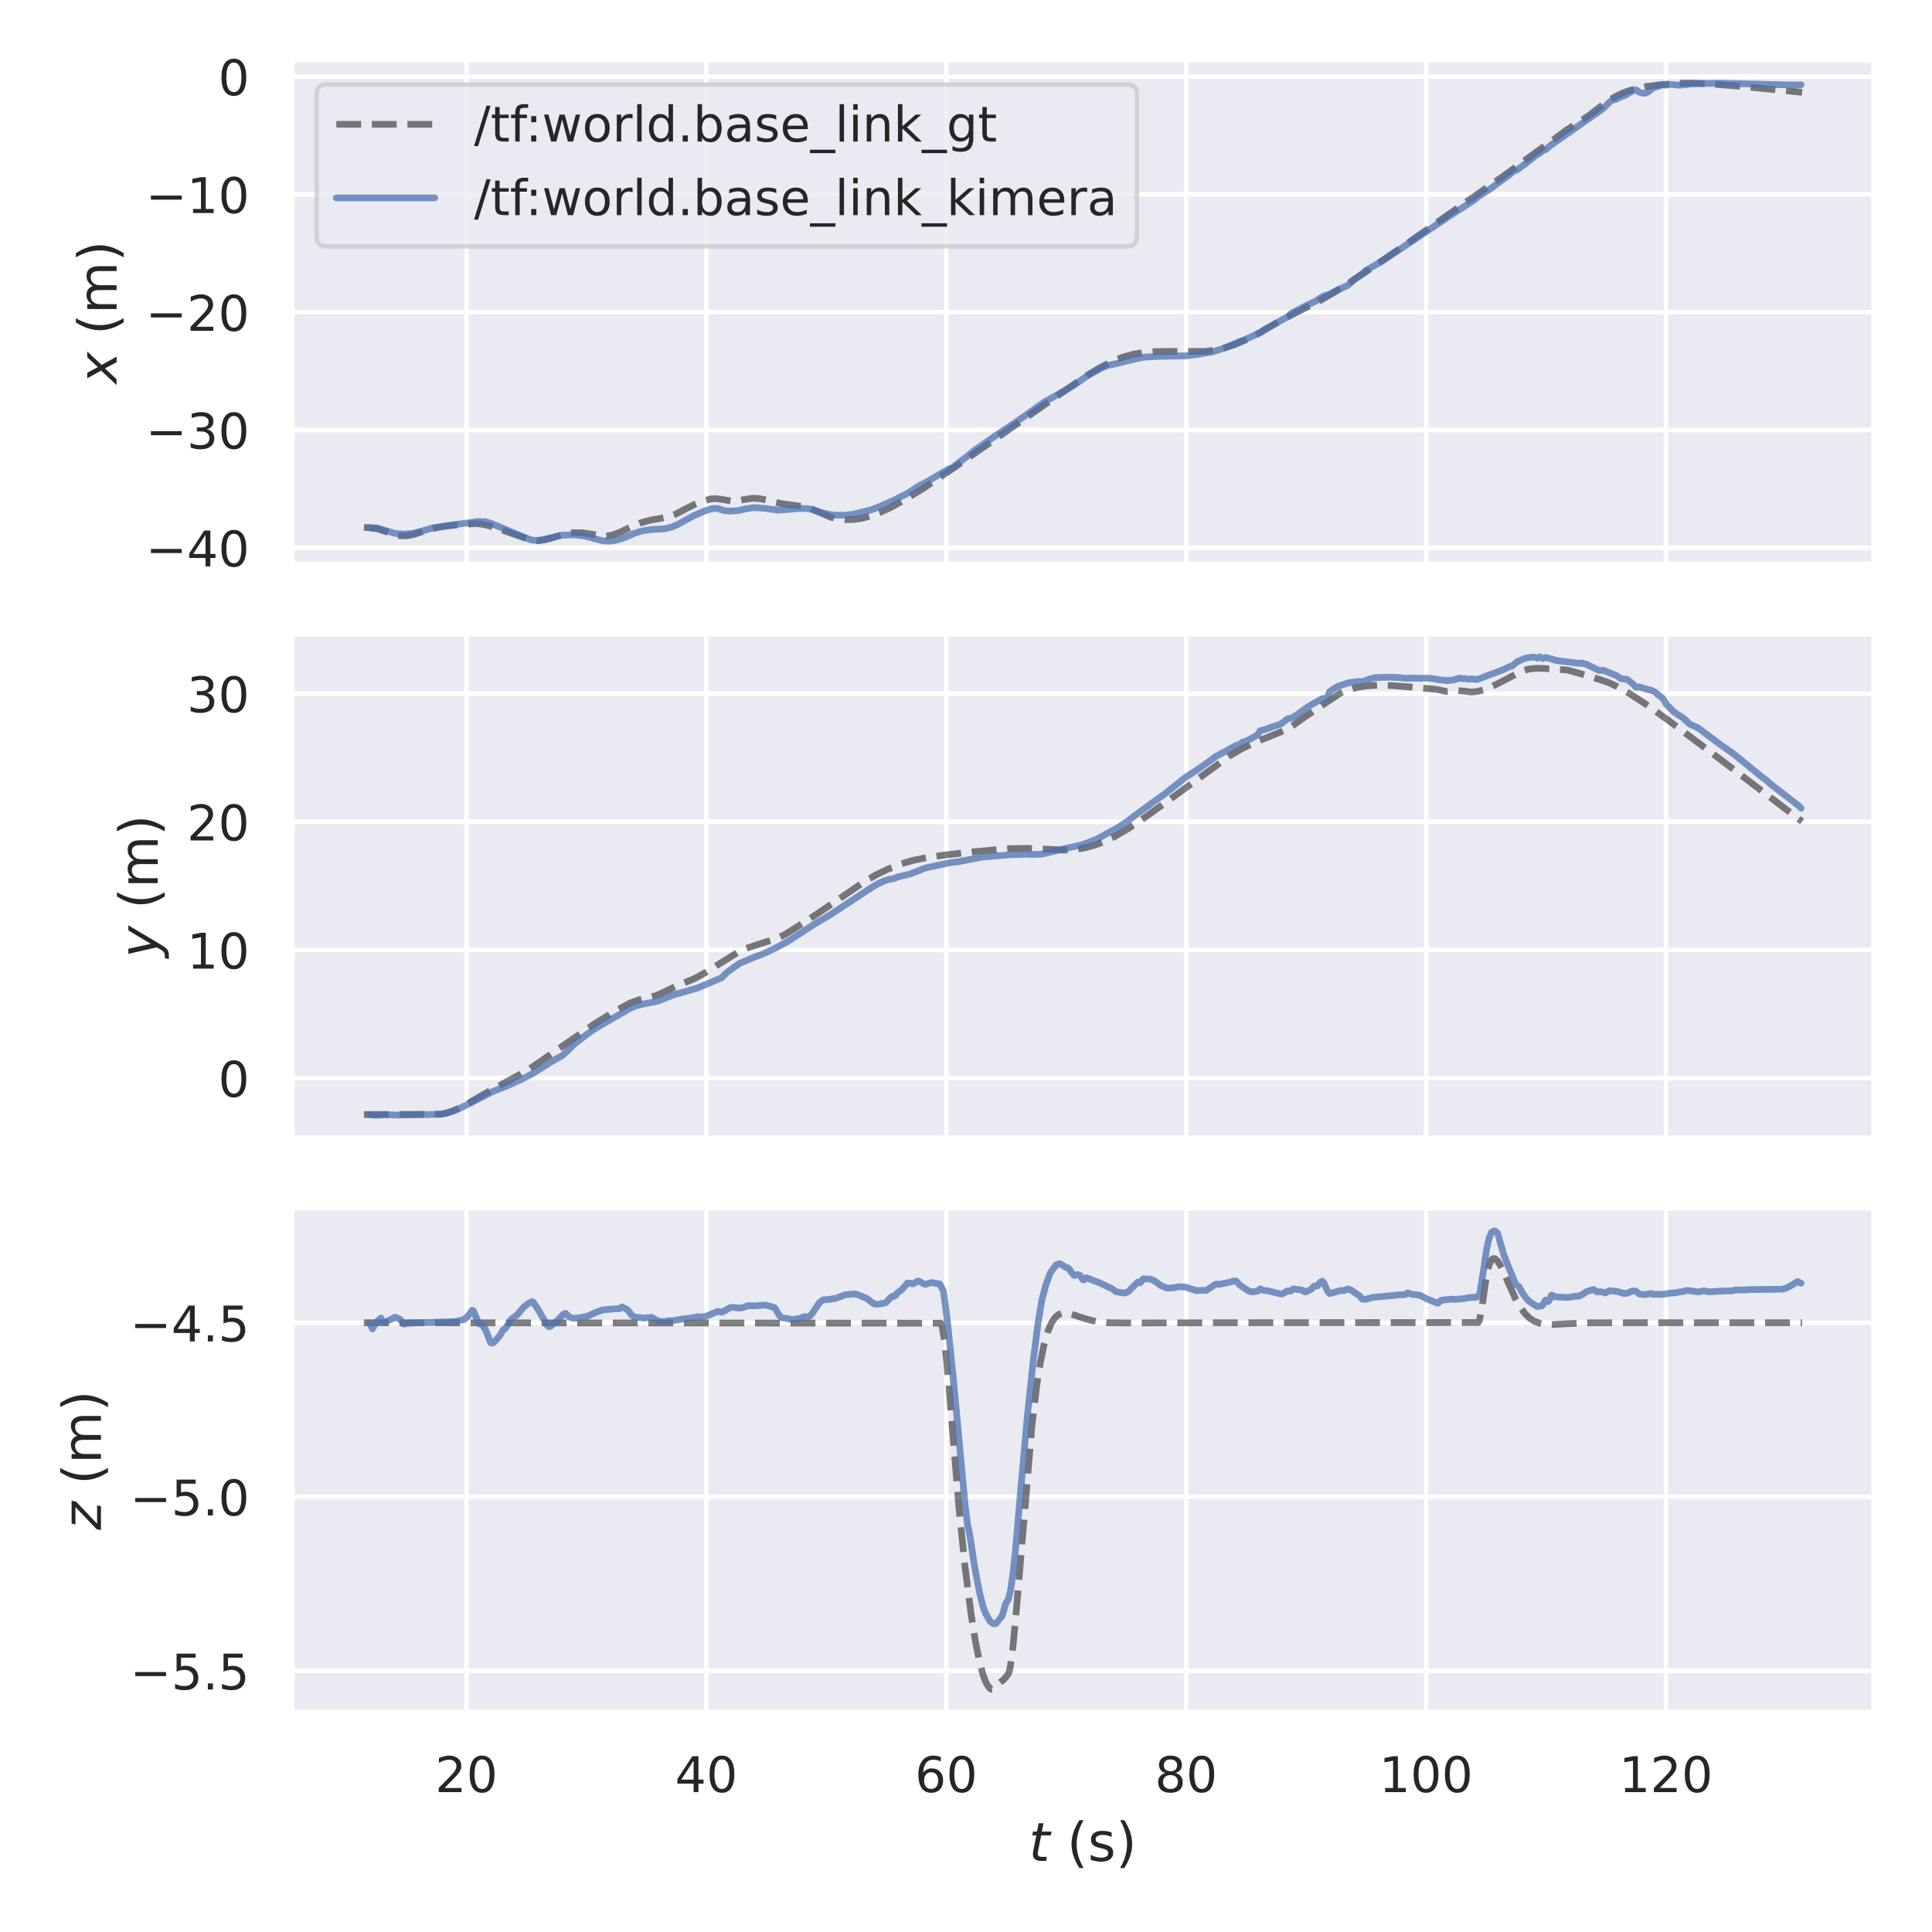 <?xml version="1.0" encoding="utf-8" standalone="no"?>
<!DOCTYPE svg PUBLIC "-//W3C//DTD SVG 1.1//EN"
  "http://www.w3.org/Graphics/SVG/1.1/DTD/svg11.dtd">
<!-- Created with matplotlib (https://matplotlib.org/) -->
<svg height="432pt" version="1.1" viewBox="0 0 432 432" width="432pt" xmlns="http://www.w3.org/2000/svg" xmlns:xlink="http://www.w3.org/1999/xlink">
 <defs>
  <style type="text/css">*{stroke-linecap:butt;stroke-linejoin:round;}</style>
 </defs>
 <g id="figure_1">
  <g id="patch_1">
   <path d="M 0 432 
L 432 432 
L 432 0 
L 0 0 
z
" style="fill:#ffffff;"/>
  </g>
  <g id="axes_1">
   <g id="patch_2">
    <path d="M 65.295 126.146 
L 419.04 126.146 
L 419.04 13.392 
L 65.295 13.392 
z
" style="fill:#eaeaf2;"/>
   </g>
   <g id="matplotlib.axis_1">
    <g id="xtick_1">
     <g id="line2d_1">
      <path clip-path="url(#p1123643972)" d="M 104.293 126.146 
L 104.293 13.392 
" style="fill:none;stroke:#ffffff;stroke-linecap:round;"/>
     </g>
    </g>
    <g id="xtick_2">
     <g id="line2d_2">
      <path clip-path="url(#p1123643972)" d="M 157.935 126.146 
L 157.935 13.392 
" style="fill:none;stroke:#ffffff;stroke-linecap:round;"/>
     </g>
    </g>
    <g id="xtick_3">
     <g id="line2d_3">
      <path clip-path="url(#p1123643972)" d="M 211.578 126.146 
L 211.578 13.392 
" style="fill:none;stroke:#ffffff;stroke-linecap:round;"/>
     </g>
    </g>
    <g id="xtick_4">
     <g id="line2d_4">
      <path clip-path="url(#p1123643972)" d="M 265.22 126.146 
L 265.22 13.392 
" style="fill:none;stroke:#ffffff;stroke-linecap:round;"/>
     </g>
    </g>
    <g id="xtick_5">
     <g id="line2d_5">
      <path clip-path="url(#p1123643972)" d="M 318.863 126.146 
L 318.863 13.392 
" style="fill:none;stroke:#ffffff;stroke-linecap:round;"/>
     </g>
    </g>
    <g id="xtick_6">
     <g id="line2d_6">
      <path clip-path="url(#p1123643972)" d="M 372.505 126.146 
L 372.505 13.392 
" style="fill:none;stroke:#ffffff;stroke-linecap:round;"/>
     </g>
    </g>
   </g>
   <g id="matplotlib.axis_2">
    <g id="ytick_1">
     <g id="line2d_7">
      <path clip-path="url(#p1123643972)" d="M 65.295 122.474 
L 419.04 122.474 
" style="fill:none;stroke:#ffffff;stroke-linecap:round;"/>
     </g>
     <g id="text_1">
      <!-- −40 -->
      <g style="fill:#262626;" transform="translate(32.58 126.653)scale(0.11 -0.11)">
       <defs>
        <path d="M 10.594 35.5 
L 73.188 35.5 
L 73.188 27.203 
L 10.594 27.203 
z
" id="DejaVuSans-8722"/>
        <path d="M 37.797 64.312 
L 12.891 25.391 
L 37.797 25.391 
z
M 35.203 72.906 
L 47.609 72.906 
L 47.609 25.391 
L 58.016 25.391 
L 58.016 17.188 
L 47.609 17.188 
L 47.609 0 
L 37.797 0 
L 37.797 17.188 
L 4.891 17.188 
L 4.891 26.703 
z
" id="DejaVuSans-52"/>
        <path d="M 31.781 66.406 
Q 24.172 66.406 20.328 58.906 
Q 16.5 51.422 16.5 36.375 
Q 16.5 21.391 20.328 13.891 
Q 24.172 6.391 31.781 6.391 
Q 39.453 6.391 43.281 13.891 
Q 47.125 21.391 47.125 36.375 
Q 47.125 51.422 43.281 58.906 
Q 39.453 66.406 31.781 66.406 
z
M 31.781 74.219 
Q 44.047 74.219 50.516 64.516 
Q 56.984 54.828 56.984 36.375 
Q 56.984 17.969 50.516 8.266 
Q 44.047 -1.422 31.781 -1.422 
Q 19.531 -1.422 13.062 8.266 
Q 6.594 17.969 6.594 36.375 
Q 6.594 54.828 13.062 64.516 
Q 19.531 74.219 31.781 74.219 
z
" id="DejaVuSans-48"/>
       </defs>
       <use xlink:href="#DejaVuSans-8722"/>
       <use x="83.789" xlink:href="#DejaVuSans-52"/>
       <use x="147.412" xlink:href="#DejaVuSans-48"/>
      </g>
     </g>
    </g>
    <g id="ytick_2">
     <g id="line2d_8">
      <path clip-path="url(#p1123643972)" d="M 65.295 96.134 
L 419.04 96.134 
" style="fill:none;stroke:#ffffff;stroke-linecap:round;"/>
     </g>
     <g id="text_2">
      <!-- −30 -->
      <g style="fill:#262626;" transform="translate(32.58 100.314)scale(0.11 -0.11)">
       <defs>
        <path d="M 40.578 39.312 
Q 47.656 37.797 51.625 33 
Q 55.609 28.219 55.609 21.188 
Q 55.609 10.406 48.188 4.484 
Q 40.766 -1.422 27.094 -1.422 
Q 22.516 -1.422 17.656 -0.516 
Q 12.797 0.391 7.625 2.203 
L 7.625 11.719 
Q 11.719 9.328 16.594 8.109 
Q 21.484 6.891 26.812 6.891 
Q 36.078 6.891 40.938 10.547 
Q 45.797 14.203 45.797 21.188 
Q 45.797 27.641 41.281 31.266 
Q 36.766 34.906 28.719 34.906 
L 20.219 34.906 
L 20.219 43.016 
L 29.109 43.016 
Q 36.375 43.016 40.234 45.922 
Q 44.094 48.828 44.094 54.297 
Q 44.094 59.906 40.109 62.906 
Q 36.141 65.922 28.719 65.922 
Q 24.656 65.922 20.016 65.031 
Q 15.375 64.156 9.812 62.312 
L 9.812 71.094 
Q 15.438 72.656 20.344 73.438 
Q 25.25 74.219 29.594 74.219 
Q 40.828 74.219 47.359 69.109 
Q 53.906 64.016 53.906 55.328 
Q 53.906 49.266 50.438 45.094 
Q 46.969 40.922 40.578 39.312 
z
" id="DejaVuSans-51"/>
       </defs>
       <use xlink:href="#DejaVuSans-8722"/>
       <use x="83.789" xlink:href="#DejaVuSans-51"/>
       <use x="147.412" xlink:href="#DejaVuSans-48"/>
      </g>
     </g>
    </g>
    <g id="ytick_3">
     <g id="line2d_9">
      <path clip-path="url(#p1123643972)" d="M 65.295 69.795 
L 419.04 69.795 
" style="fill:none;stroke:#ffffff;stroke-linecap:round;"/>
     </g>
     <g id="text_3">
      <!-- −20 -->
      <g style="fill:#262626;" transform="translate(32.58 73.974)scale(0.11 -0.11)">
       <defs>
        <path d="M 19.188 8.297 
L 53.609 8.297 
L 53.609 0 
L 7.328 0 
L 7.328 8.297 
Q 12.938 14.109 22.625 23.891 
Q 32.328 33.688 34.812 36.531 
Q 39.547 41.844 41.422 45.531 
Q 43.312 49.219 43.312 52.781 
Q 43.312 58.594 39.234 62.25 
Q 35.156 65.922 28.609 65.922 
Q 23.969 65.922 18.812 64.312 
Q 13.672 62.703 7.812 59.422 
L 7.812 69.391 
Q 13.766 71.781 18.938 73 
Q 24.125 74.219 28.422 74.219 
Q 39.75 74.219 46.484 68.547 
Q 53.219 62.891 53.219 53.422 
Q 53.219 48.922 51.531 44.891 
Q 49.859 40.875 45.406 35.406 
Q 44.188 33.984 37.641 27.219 
Q 31.109 20.453 19.188 8.297 
z
" id="DejaVuSans-50"/>
       </defs>
       <use xlink:href="#DejaVuSans-8722"/>
       <use x="83.789" xlink:href="#DejaVuSans-50"/>
       <use x="147.412" xlink:href="#DejaVuSans-48"/>
      </g>
     </g>
    </g>
    <g id="ytick_4">
     <g id="line2d_10">
      <path clip-path="url(#p1123643972)" d="M 65.295 43.455 
L 419.04 43.455 
" style="fill:none;stroke:#ffffff;stroke-linecap:round;"/>
     </g>
     <g id="text_4">
      <!-- −10 -->
      <g style="fill:#262626;" transform="translate(32.58 47.634)scale(0.11 -0.11)">
       <defs>
        <path d="M 12.406 8.297 
L 28.516 8.297 
L 28.516 63.922 
L 10.984 60.406 
L 10.984 69.391 
L 28.422 72.906 
L 38.281 72.906 
L 38.281 8.297 
L 54.391 8.297 
L 54.391 0 
L 12.406 0 
z
" id="DejaVuSans-49"/>
       </defs>
       <use xlink:href="#DejaVuSans-8722"/>
       <use x="83.789" xlink:href="#DejaVuSans-49"/>
       <use x="147.412" xlink:href="#DejaVuSans-48"/>
      </g>
     </g>
    </g>
    <g id="ytick_5">
     <g id="line2d_11">
      <path clip-path="url(#p1123643972)" d="M 65.295 17.116 
L 419.04 17.116 
" style="fill:none;stroke:#ffffff;stroke-linecap:round;"/>
     </g>
     <g id="text_5">
      <!-- 0 -->
      <g style="fill:#262626;" transform="translate(48.796 21.295)scale(0.11 -0.11)">
       <use xlink:href="#DejaVuSans-48"/>
      </g>
     </g>
    </g>
    <g id="text_6">
     <!-- $x$ (m) -->
     <g style="fill:#262626;" transform="translate(26.084 85.789)rotate(-90)scale(0.12 -0.12)">
      <defs>
       <path d="M 60.016 54.688 
L 34.906 27.875 
L 50.297 0 
L 39.984 0 
L 28.422 21.688 
L 8.297 0 
L -2.594 0 
L 24.312 28.812 
L 10.016 54.688 
L 20.312 54.688 
L 30.812 34.906 
L 49.125 54.688 
z
" id="DejaVuSans-Oblique-120"/>
       <path id="DejaVuSans-32"/>
       <path d="M 31 75.875 
Q 24.469 64.656 21.281 53.656 
Q 18.109 42.672 18.109 31.391 
Q 18.109 20.125 21.312 9.062 
Q 24.516 -2 31 -13.188 
L 23.188 -13.188 
Q 15.875 -1.703 12.234 9.375 
Q 8.594 20.453 8.594 31.391 
Q 8.594 42.281 12.203 53.312 
Q 15.828 64.359 23.188 75.875 
z
" id="DejaVuSans-40"/>
       <path d="M 52 44.188 
Q 55.375 50.25 60.062 53.125 
Q 64.75 56 71.094 56 
Q 79.641 56 84.281 50.016 
Q 88.922 44.047 88.922 33.016 
L 88.922 0 
L 79.891 0 
L 79.891 32.719 
Q 79.891 40.578 77.094 44.375 
Q 74.312 48.188 68.609 48.188 
Q 61.625 48.188 57.562 43.547 
Q 53.516 38.922 53.516 30.906 
L 53.516 0 
L 44.484 0 
L 44.484 32.719 
Q 44.484 40.625 41.703 44.406 
Q 38.922 48.188 33.109 48.188 
Q 26.219 48.188 22.156 43.531 
Q 18.109 38.875 18.109 30.906 
L 18.109 0 
L 9.078 0 
L 9.078 54.688 
L 18.109 54.688 
L 18.109 46.188 
Q 21.188 51.219 25.484 53.609 
Q 29.781 56 35.688 56 
Q 41.656 56 45.828 52.969 
Q 50 49.953 52 44.188 
z
" id="DejaVuSans-109"/>
       <path d="M 8.016 75.875 
L 15.828 75.875 
Q 23.141 64.359 26.781 53.312 
Q 30.422 42.281 30.422 31.391 
Q 30.422 20.453 26.781 9.375 
Q 23.141 -1.703 15.828 -13.188 
L 8.016 -13.188 
Q 14.5 -2 17.703 9.062 
Q 20.906 20.125 20.906 31.391 
Q 20.906 42.672 17.703 53.656 
Q 14.5 64.656 8.016 75.875 
z
" id="DejaVuSans-41"/>
      </defs>
      <use transform="translate(0 0.125)" xlink:href="#DejaVuSans-Oblique-120"/>
      <use transform="translate(59.18 0.125)" xlink:href="#DejaVuSans-32"/>
      <use transform="translate(90.967 0.125)" xlink:href="#DejaVuSans-40"/>
      <use transform="translate(129.98 0.125)" xlink:href="#DejaVuSans-109"/>
      <use transform="translate(227.393 0.125)" xlink:href="#DejaVuSans-41"/>
     </g>
    </g>
   </g>
   <g id="line2d_12">
    <path clip-path="url(#p1123643972)" d="M 81.374 117.941 
L 83.252 118.026 
L 84.861 118.374 
L 86.739 119.035 
L 88.616 119.673 
L 89.689 119.824 
L 91.03 119.783 
L 92.639 119.475 
L 94.517 118.851 
L 96.394 118.275 
L 98.808 117.776 
L 101.758 117.405 
L 106.318 117.08 
L 107.659 117.187 
L 109.268 117.53 
L 111.414 118.218 
L 118.924 120.838 
L 120.265 120.915 
L 121.606 120.763 
L 123.215 120.346 
L 126.702 119.3 
L 128.311 119.113 
L 130.189 119.137 
L 132.066 119.399 
L 134.749 119.887 
L 135.821 119.845 
L 137.162 119.557 
L 138.772 118.957 
L 141.186 117.759 
L 143.063 116.972 
L 145.209 116.354 
L 147.623 115.922 
L 149.768 115.459 
L 151.109 114.949 
L 152.987 113.955 
L 155.133 112.865 
L 157.278 112.017 
L 158.888 111.577 
L 159.96 111.498 
L 161.302 111.643 
L 163.447 112.013 
L 164.788 111.985 
L 166.398 111.697 
L 168.275 111.413 
L 169.616 111.471 
L 171.225 111.776 
L 174.98 112.662 
L 180.345 113.374 
L 181.954 114.013 
L 185.709 115.645 
L 187.318 116.023 
L 188.927 116.198 
L 190.805 116.165 
L 192.682 115.894 
L 194.56 115.408 
L 196.706 114.62 
L 199.388 113.362 
L 202.606 111.58 
L 206.629 109.069 
L 213.066 104.75 
L 226.745 95.239 
L 242.838 84.08 
L 246.057 82.139 
L 248.739 80.783 
L 251.153 79.829 
L 253.298 79.228 
L 255.444 78.854 
L 258.126 78.625 
L 261.613 78.573 
L 269.391 78.579 
L 271.805 78.257 
L 273.951 77.756 
L 276.096 77.047 
L 278.51 76.017 
L 281.729 74.364 
L 286.288 71.732 
L 288.702 70.464 
L 295.408 67.085 
L 299.431 64.703 
L 304.527 61.374 
L 314.987 54.214 
L 327.325 45.538 
L 333.762 41.063 
L 338.053 38.008 
L 344.222 33.477 
L 347.441 31.175 
L 350.123 29.177 
L 353.073 27.274 
L 355.219 25.873 
L 357.901 23.814 
L 359.779 22.429 
L 361.656 21.348 
L 363.533 20.525 
L 365.679 19.839 
L 367.825 19.393 
L 371.312 18.934 
L 375.067 18.621 
L 378.285 18.584 
L 382.577 18.769 
L 389.55 19.325 
L 402.961 20.643 
L 402.961 20.643 
" style="fill:none;stroke:#000000;stroke-dasharray:5.55,2.4;stroke-dashoffset:0;stroke-opacity:0.5;stroke-width:1.5;"/>
   </g>
   <g id="line2d_13">
    <path clip-path="url(#p1123643972)" d="M 82.747 117.986 
L 83.283 118.167 
L 84.088 117.993 
L 88.379 119.282 
L 90.257 119.433 
L 92.134 119.286 
L 93.744 118.908 
L 96.962 117.99 
L 99.913 117.549 
L 105.277 116.839 
L 106.886 116.61 
L 108.495 116.666 
L 109.568 116.95 
L 111.714 117.812 
L 116.005 119.627 
L 117.078 120.061 
L 118.687 120.707 
L 119.492 120.832 
L 120.565 120.8 
L 122.174 120.476 
L 123.515 120.184 
L 124.856 119.808 
L 125.661 119.673 
L 128.343 119.581 
L 129.952 119.747 
L 131.562 120.042 
L 133.439 120.59 
L 134.78 120.923 
L 136.121 121.012 
L 137.462 120.861 
L 138.803 120.519 
L 140.413 119.891 
L 141.754 119.282 
L 143.631 118.705 
L 145.777 118.38 
L 148.459 118.259 
L 150.068 117.887 
L 151.409 117.351 
L 153.019 116.463 
L 155.164 115.29 
L 157.31 114.352 
L 158.919 113.808 
L 159.724 113.669 
L 160.529 113.715 
L 161.87 114.16 
L 163.211 114.295 
L 165.088 114.162 
L 166.697 113.786 
L 168.307 113.528 
L 169.38 113.531 
L 171.257 113.696 
L 173.939 114.076 
L 176.889 113.852 
L 178.767 113.68 
L 180.644 113.74 
L 181.986 114.032 
L 183.595 114.6 
L 185.472 115.034 
L 186.813 115.188 
L 188.959 115.207 
L 190.837 114.974 
L 194.86 113.986 
L 197.005 113.14 
L 200.492 111.564 
L 201.029 111.242 
L 202.638 110.484 
L 203.711 109.8 
L 205.32 108.735 
L 207.197 107.77 
L 208.27 107.127 
L 212.293 104.781 
L 212.83 104.668 
L 216.585 101.779 
L 217.658 100.854 
L 223.29 96.956 
L 227.045 94.471 
L 233.482 89.924 
L 238.846 86.89 
L 239.919 86.273 
L 243.138 84.024 
L 246.088 82.371 
L 247.697 81.715 
L 249.575 81.308 
L 252.525 80.596 
L 253.33 80.4 
L 254.135 80.194 
L 255.207 79.966 
L 256.012 79.863 
L 257.89 79.742 
L 259.767 79.673 
L 265.131 79.565 
L 268.082 79.201 
L 271.3 78.635 
L 273.714 77.844 
L 275.592 77.062 
L 277.469 76.234 
L 278.005 76.098 
L 282.029 74.276 
L 282.833 73.627 
L 283.906 73.036 
L 287.929 70.83 
L 288.734 70.078 
L 291.416 68.665 
L 294.366 67.233 
L 295.171 66.674 
L 295.976 66.175 
L 297.317 65.794 
L 298.926 64.904 
L 301.34 63.843 
L 302.949 62.374 
L 304.827 61.032 
L 305.363 60.513 
L 309.118 58.343 
L 323.87 48.464 
L 329.234 45.005 
L 330.575 43.921 
L 332.721 42.577 
L 337.549 39.053 
L 338.353 38.294 
L 339.158 38.021 
L 340.767 36.864 
L 343.449 34.766 
L 343.717 34.505 
L 344.254 34.321 
L 345.059 33.561 
L 345.595 33.486 
L 346.668 32.541 
L 349.082 30.859 
L 357.396 25.021 
L 358.201 24.49 
L 359.006 23.732 
L 360.078 22.65 
L 360.615 22.344 
L 361.151 22.283 
L 361.956 21.889 
L 363.297 21.365 
L 365.174 20.268 
L 365.711 20.086 
L 365.979 20.17 
L 366.515 20.611 
L 367.32 20.822 
L 367.857 20.848 
L 368.393 20.645 
L 369.734 19.609 
L 371.343 19.13 
L 371.88 18.929 
L 372.416 19.059 
L 373.489 18.869 
L 374.83 18.992 
L 375.366 19.061 
L 376.976 18.917 
L 377.512 18.855 
L 378.317 18.785 
L 379.658 18.686 
L 384.754 18.613 
L 400.847 19.005 
L 402.724 18.952 
L 402.724 18.952 
" style="fill:none;stroke:#4c72b0;stroke-linecap:round;stroke-opacity:0.75;stroke-width:1.5;"/>
   </g>
   <g id="patch_3">
    <path d="M 65.295 126.146 
L 65.295 13.392 
" style="fill:none;stroke:#ffffff;stroke-linecap:square;stroke-linejoin:miter;stroke-width:1.25;"/>
   </g>
   <g id="patch_4">
    <path d="M 419.04 126.146 
L 419.04 13.392 
" style="fill:none;stroke:#ffffff;stroke-linecap:square;stroke-linejoin:miter;stroke-width:1.25;"/>
   </g>
   <g id="patch_5">
    <path d="M 65.295 126.146 
L 419.04 126.146 
" style="fill:none;stroke:#ffffff;stroke-linecap:square;stroke-linejoin:miter;stroke-width:1.25;"/>
   </g>
   <g id="patch_6">
    <path d="M 65.295 13.392 
L 419.04 13.392 
" style="fill:none;stroke:#ffffff;stroke-linecap:square;stroke-linejoin:miter;stroke-width:1.25;"/>
   </g>
   <g id="legend_1">
    <g id="patch_7">
     <path d="M 72.995 55.096 
L 252.023 55.096 
Q 254.223 55.096 254.223 52.896 
L 254.223 21.092 
Q 254.223 18.892 252.023 18.892 
L 72.995 18.892 
Q 70.795 18.892 70.795 21.092 
L 70.795 52.896 
Q 70.795 55.096 72.995 55.096 
z
" style="fill:#eaeaf2;opacity:0.8;stroke:#cccccc;stroke-linejoin:miter;"/>
    </g>
    <g id="line2d_14">
     <path d="M 75.195 27.801 
L 97.195 27.801 
" style="fill:none;stroke:#000000;stroke-dasharray:5.55,2.4;stroke-dashoffset:0;stroke-opacity:0.5;stroke-width:1.5;"/>
    </g>
    <g id="line2d_15"/>
    <g id="text_7">
     <!-- /tf:world.base_link_gt -->
     <g style="fill:#262626;" transform="translate(105.995 31.651)scale(0.11 -0.11)">
      <defs>
       <path d="M 25.391 72.906 
L 33.688 72.906 
L 8.297 -9.281 
L 0 -9.281 
z
" id="DejaVuSans-47"/>
       <path d="M 18.312 70.219 
L 18.312 54.688 
L 36.812 54.688 
L 36.812 47.703 
L 18.312 47.703 
L 18.312 18.016 
Q 18.312 11.328 20.141 9.422 
Q 21.969 7.516 27.594 7.516 
L 36.812 7.516 
L 36.812 0 
L 27.594 0 
Q 17.188 0 13.234 3.875 
Q 9.281 7.766 9.281 18.016 
L 9.281 47.703 
L 2.688 47.703 
L 2.688 54.688 
L 9.281 54.688 
L 9.281 70.219 
z
" id="DejaVuSans-116"/>
       <path d="M 37.109 75.984 
L 37.109 68.5 
L 28.516 68.5 
Q 23.688 68.5 21.797 66.547 
Q 19.922 64.594 19.922 59.516 
L 19.922 54.688 
L 34.719 54.688 
L 34.719 47.703 
L 19.922 47.703 
L 19.922 0 
L 10.891 0 
L 10.891 47.703 
L 2.297 47.703 
L 2.297 54.688 
L 10.891 54.688 
L 10.891 58.5 
Q 10.891 67.625 15.141 71.797 
Q 19.391 75.984 28.609 75.984 
z
" id="DejaVuSans-102"/>
       <path d="M 11.719 12.406 
L 22.016 12.406 
L 22.016 0 
L 11.719 0 
z
M 11.719 51.703 
L 22.016 51.703 
L 22.016 39.312 
L 11.719 39.312 
z
" id="DejaVuSans-58"/>
       <path d="M 4.203 54.688 
L 13.188 54.688 
L 24.422 12.016 
L 35.594 54.688 
L 46.188 54.688 
L 57.422 12.016 
L 68.609 54.688 
L 77.594 54.688 
L 63.281 0 
L 52.688 0 
L 40.922 44.828 
L 29.109 0 
L 18.5 0 
z
" id="DejaVuSans-119"/>
       <path d="M 30.609 48.391 
Q 23.391 48.391 19.188 42.75 
Q 14.984 37.109 14.984 27.297 
Q 14.984 17.484 19.156 11.844 
Q 23.344 6.203 30.609 6.203 
Q 37.797 6.203 41.984 11.859 
Q 46.188 17.531 46.188 27.297 
Q 46.188 37.016 41.984 42.703 
Q 37.797 48.391 30.609 48.391 
z
M 30.609 56 
Q 42.328 56 49.016 48.375 
Q 55.719 40.766 55.719 27.297 
Q 55.719 13.875 49.016 6.219 
Q 42.328 -1.422 30.609 -1.422 
Q 18.844 -1.422 12.172 6.219 
Q 5.516 13.875 5.516 27.297 
Q 5.516 40.766 12.172 48.375 
Q 18.844 56 30.609 56 
z
" id="DejaVuSans-111"/>
       <path d="M 41.109 46.297 
Q 39.594 47.172 37.812 47.578 
Q 36.031 48 33.891 48 
Q 26.266 48 22.188 43.047 
Q 18.109 38.094 18.109 28.812 
L 18.109 0 
L 9.078 0 
L 9.078 54.688 
L 18.109 54.688 
L 18.109 46.188 
Q 20.953 51.172 25.484 53.578 
Q 30.031 56 36.531 56 
Q 37.453 56 38.578 55.875 
Q 39.703 55.766 41.062 55.516 
z
" id="DejaVuSans-114"/>
       <path d="M 9.422 75.984 
L 18.406 75.984 
L 18.406 0 
L 9.422 0 
z
" id="DejaVuSans-108"/>
       <path d="M 45.406 46.391 
L 45.406 75.984 
L 54.391 75.984 
L 54.391 0 
L 45.406 0 
L 45.406 8.203 
Q 42.578 3.328 38.25 0.953 
Q 33.938 -1.422 27.875 -1.422 
Q 17.969 -1.422 11.734 6.484 
Q 5.516 14.406 5.516 27.297 
Q 5.516 40.188 11.734 48.094 
Q 17.969 56 27.875 56 
Q 33.938 56 38.25 53.625 
Q 42.578 51.266 45.406 46.391 
z
M 14.797 27.297 
Q 14.797 17.391 18.875 11.75 
Q 22.953 6.109 30.078 6.109 
Q 37.203 6.109 41.297 11.75 
Q 45.406 17.391 45.406 27.297 
Q 45.406 37.203 41.297 42.844 
Q 37.203 48.484 30.078 48.484 
Q 22.953 48.484 18.875 42.844 
Q 14.797 37.203 14.797 27.297 
z
" id="DejaVuSans-100"/>
       <path d="M 10.688 12.406 
L 21 12.406 
L 21 0 
L 10.688 0 
z
" id="DejaVuSans-46"/>
       <path d="M 48.688 27.297 
Q 48.688 37.203 44.609 42.844 
Q 40.531 48.484 33.406 48.484 
Q 26.266 48.484 22.188 42.844 
Q 18.109 37.203 18.109 27.297 
Q 18.109 17.391 22.188 11.75 
Q 26.266 6.109 33.406 6.109 
Q 40.531 6.109 44.609 11.75 
Q 48.688 17.391 48.688 27.297 
z
M 18.109 46.391 
Q 20.953 51.266 25.266 53.625 
Q 29.594 56 35.594 56 
Q 45.562 56 51.781 48.094 
Q 58.016 40.188 58.016 27.297 
Q 58.016 14.406 51.781 6.484 
Q 45.562 -1.422 35.594 -1.422 
Q 29.594 -1.422 25.266 0.953 
Q 20.953 3.328 18.109 8.203 
L 18.109 0 
L 9.078 0 
L 9.078 75.984 
L 18.109 75.984 
z
" id="DejaVuSans-98"/>
       <path d="M 34.281 27.484 
Q 23.391 27.484 19.188 25 
Q 14.984 22.516 14.984 16.5 
Q 14.984 11.719 18.141 8.906 
Q 21.297 6.109 26.703 6.109 
Q 34.188 6.109 38.703 11.406 
Q 43.219 16.703 43.219 25.484 
L 43.219 27.484 
z
M 52.203 31.203 
L 52.203 0 
L 43.219 0 
L 43.219 8.297 
Q 40.141 3.328 35.547 0.953 
Q 30.953 -1.422 24.312 -1.422 
Q 15.922 -1.422 10.953 3.297 
Q 6 8.016 6 15.922 
Q 6 25.141 12.172 29.828 
Q 18.359 34.516 30.609 34.516 
L 43.219 34.516 
L 43.219 35.406 
Q 43.219 41.609 39.141 45 
Q 35.062 48.391 27.688 48.391 
Q 23 48.391 18.547 47.266 
Q 14.109 46.141 10.016 43.891 
L 10.016 52.203 
Q 14.938 54.109 19.578 55.047 
Q 24.219 56 28.609 56 
Q 40.484 56 46.344 49.844 
Q 52.203 43.703 52.203 31.203 
z
" id="DejaVuSans-97"/>
       <path d="M 44.281 53.078 
L 44.281 44.578 
Q 40.484 46.531 36.375 47.5 
Q 32.281 48.484 27.875 48.484 
Q 21.188 48.484 17.844 46.438 
Q 14.5 44.391 14.5 40.281 
Q 14.5 37.156 16.891 35.375 
Q 19.281 33.594 26.516 31.984 
L 29.594 31.297 
Q 39.156 29.25 43.188 25.516 
Q 47.219 21.781 47.219 15.094 
Q 47.219 7.469 41.188 3.016 
Q 35.156 -1.422 24.609 -1.422 
Q 20.219 -1.422 15.453 -0.562 
Q 10.688 0.297 5.422 2 
L 5.422 11.281 
Q 10.406 8.688 15.234 7.391 
Q 20.062 6.109 24.812 6.109 
Q 31.156 6.109 34.562 8.281 
Q 37.984 10.453 37.984 14.406 
Q 37.984 18.062 35.516 20.016 
Q 33.062 21.969 24.703 23.781 
L 21.578 24.516 
Q 13.234 26.266 9.516 29.906 
Q 5.812 33.547 5.812 39.891 
Q 5.812 47.609 11.281 51.797 
Q 16.75 56 26.812 56 
Q 31.781 56 36.172 55.266 
Q 40.578 54.547 44.281 53.078 
z
" id="DejaVuSans-115"/>
       <path d="M 56.203 29.594 
L 56.203 25.203 
L 14.891 25.203 
Q 15.484 15.922 20.484 11.062 
Q 25.484 6.203 34.422 6.203 
Q 39.594 6.203 44.453 7.469 
Q 49.312 8.734 54.109 11.281 
L 54.109 2.781 
Q 49.266 0.734 44.188 -0.344 
Q 39.109 -1.422 33.891 -1.422 
Q 20.797 -1.422 13.156 6.188 
Q 5.516 13.812 5.516 26.812 
Q 5.516 40.234 12.766 48.109 
Q 20.016 56 32.328 56 
Q 43.359 56 49.781 48.891 
Q 56.203 41.797 56.203 29.594 
z
M 47.219 32.234 
Q 47.125 39.594 43.094 43.984 
Q 39.062 48.391 32.422 48.391 
Q 24.906 48.391 20.391 44.141 
Q 15.875 39.891 15.188 32.172 
z
" id="DejaVuSans-101"/>
       <path d="M 50.984 -16.609 
L 50.984 -23.578 
L -0.984 -23.578 
L -0.984 -16.609 
z
" id="DejaVuSans-95"/>
       <path d="M 9.422 54.688 
L 18.406 54.688 
L 18.406 0 
L 9.422 0 
z
M 9.422 75.984 
L 18.406 75.984 
L 18.406 64.594 
L 9.422 64.594 
z
" id="DejaVuSans-105"/>
       <path d="M 54.891 33.016 
L 54.891 0 
L 45.906 0 
L 45.906 32.719 
Q 45.906 40.484 42.875 44.328 
Q 39.844 48.188 33.797 48.188 
Q 26.516 48.188 22.312 43.547 
Q 18.109 38.922 18.109 30.906 
L 18.109 0 
L 9.078 0 
L 9.078 54.688 
L 18.109 54.688 
L 18.109 46.188 
Q 21.344 51.125 25.703 53.562 
Q 30.078 56 35.797 56 
Q 45.219 56 50.047 50.172 
Q 54.891 44.344 54.891 33.016 
z
" id="DejaVuSans-110"/>
       <path d="M 9.078 75.984 
L 18.109 75.984 
L 18.109 31.109 
L 44.922 54.688 
L 56.391 54.688 
L 27.391 29.109 
L 57.625 0 
L 45.906 0 
L 18.109 26.703 
L 18.109 0 
L 9.078 0 
z
" id="DejaVuSans-107"/>
       <path d="M 45.406 27.984 
Q 45.406 37.75 41.375 43.109 
Q 37.359 48.484 30.078 48.484 
Q 22.859 48.484 18.828 43.109 
Q 14.797 37.75 14.797 27.984 
Q 14.797 18.266 18.828 12.891 
Q 22.859 7.516 30.078 7.516 
Q 37.359 7.516 41.375 12.891 
Q 45.406 18.266 45.406 27.984 
z
M 54.391 6.781 
Q 54.391 -7.172 48.188 -13.984 
Q 42 -20.797 29.203 -20.797 
Q 24.469 -20.797 20.266 -20.094 
Q 16.062 -19.391 12.109 -17.922 
L 12.109 -9.188 
Q 16.062 -11.328 19.922 -12.344 
Q 23.781 -13.375 27.781 -13.375 
Q 36.625 -13.375 41.016 -8.766 
Q 45.406 -4.156 45.406 5.172 
L 45.406 9.625 
Q 42.625 4.781 38.281 2.391 
Q 33.938 0 27.875 0 
Q 17.828 0 11.672 7.656 
Q 5.516 15.328 5.516 27.984 
Q 5.516 40.672 11.672 48.328 
Q 17.828 56 27.875 56 
Q 33.938 56 38.281 53.609 
Q 42.625 51.219 45.406 46.391 
L 45.406 54.688 
L 54.391 54.688 
z
" id="DejaVuSans-103"/>
      </defs>
      <use xlink:href="#DejaVuSans-47"/>
      <use x="33.691" xlink:href="#DejaVuSans-116"/>
      <use x="72.9" xlink:href="#DejaVuSans-102"/>
      <use x="104.48" xlink:href="#DejaVuSans-58"/>
      <use x="138.172" xlink:href="#DejaVuSans-119"/>
      <use x="219.959" xlink:href="#DejaVuSans-111"/>
      <use x="281.141" xlink:href="#DejaVuSans-114"/>
      <use x="322.254" xlink:href="#DejaVuSans-108"/>
      <use x="350.037" xlink:href="#DejaVuSans-100"/>
      <use x="413.514" xlink:href="#DejaVuSans-46"/>
      <use x="445.301" xlink:href="#DejaVuSans-98"/>
      <use x="508.777" xlink:href="#DejaVuSans-97"/>
      <use x="570.057" xlink:href="#DejaVuSans-115"/>
      <use x="622.156" xlink:href="#DejaVuSans-101"/>
      <use x="683.68" xlink:href="#DejaVuSans-95"/>
      <use x="733.68" xlink:href="#DejaVuSans-108"/>
      <use x="761.463" xlink:href="#DejaVuSans-105"/>
      <use x="789.246" xlink:href="#DejaVuSans-110"/>
      <use x="852.625" xlink:href="#DejaVuSans-107"/>
      <use x="910.535" xlink:href="#DejaVuSans-95"/>
      <use x="960.535" xlink:href="#DejaVuSans-103"/>
      <use x="1024.012" xlink:href="#DejaVuSans-116"/>
     </g>
    </g>
    <g id="line2d_16">
     <path d="M 75.195 44.253 
L 97.195 44.253 
" style="fill:none;stroke:#4c72b0;stroke-linecap:round;stroke-opacity:0.75;stroke-width:1.5;"/>
    </g>
    <g id="line2d_17"/>
    <g id="text_8">
     <!-- /tf:world.base_link_kimera -->
     <g style="fill:#262626;" transform="translate(105.995 48.103)scale(0.11 -0.11)">
      <use xlink:href="#DejaVuSans-47"/>
      <use x="33.691" xlink:href="#DejaVuSans-116"/>
      <use x="72.9" xlink:href="#DejaVuSans-102"/>
      <use x="104.48" xlink:href="#DejaVuSans-58"/>
      <use x="138.172" xlink:href="#DejaVuSans-119"/>
      <use x="219.959" xlink:href="#DejaVuSans-111"/>
      <use x="281.141" xlink:href="#DejaVuSans-114"/>
      <use x="322.254" xlink:href="#DejaVuSans-108"/>
      <use x="350.037" xlink:href="#DejaVuSans-100"/>
      <use x="413.514" xlink:href="#DejaVuSans-46"/>
      <use x="445.301" xlink:href="#DejaVuSans-98"/>
      <use x="508.777" xlink:href="#DejaVuSans-97"/>
      <use x="570.057" xlink:href="#DejaVuSans-115"/>
      <use x="622.156" xlink:href="#DejaVuSans-101"/>
      <use x="683.68" xlink:href="#DejaVuSans-95"/>
      <use x="733.68" xlink:href="#DejaVuSans-108"/>
      <use x="761.463" xlink:href="#DejaVuSans-105"/>
      <use x="789.246" xlink:href="#DejaVuSans-110"/>
      <use x="852.625" xlink:href="#DejaVuSans-107"/>
      <use x="910.535" xlink:href="#DejaVuSans-95"/>
      <use x="960.535" xlink:href="#DejaVuSans-107"/>
      <use x="1018.445" xlink:href="#DejaVuSans-105"/>
      <use x="1046.229" xlink:href="#DejaVuSans-109"/>
      <use x="1143.641" xlink:href="#DejaVuSans-101"/>
      <use x="1205.164" xlink:href="#DejaVuSans-114"/>
      <use x="1246.277" xlink:href="#DejaVuSans-97"/>
     </g>
    </g>
   </g>
  </g>
  <g id="axes_2">
   <g id="patch_8">
    <path d="M 65.295 254.503 
L 419.04 254.503 
L 419.04 141.749 
L 65.295 141.749 
z
" style="fill:#eaeaf2;"/>
   </g>
   <g id="matplotlib.axis_3">
    <g id="xtick_7">
     <g id="line2d_18">
      <path clip-path="url(#p71bca8bb13)" d="M 104.293 254.503 
L 104.293 141.749 
" style="fill:none;stroke:#ffffff;stroke-linecap:round;"/>
     </g>
    </g>
    <g id="xtick_8">
     <g id="line2d_19">
      <path clip-path="url(#p71bca8bb13)" d="M 157.935 254.503 
L 157.935 141.749 
" style="fill:none;stroke:#ffffff;stroke-linecap:round;"/>
     </g>
    </g>
    <g id="xtick_9">
     <g id="line2d_20">
      <path clip-path="url(#p71bca8bb13)" d="M 211.578 254.503 
L 211.578 141.749 
" style="fill:none;stroke:#ffffff;stroke-linecap:round;"/>
     </g>
    </g>
    <g id="xtick_10">
     <g id="line2d_21">
      <path clip-path="url(#p71bca8bb13)" d="M 265.22 254.503 
L 265.22 141.749 
" style="fill:none;stroke:#ffffff;stroke-linecap:round;"/>
     </g>
    </g>
    <g id="xtick_11">
     <g id="line2d_22">
      <path clip-path="url(#p71bca8bb13)" d="M 318.863 254.503 
L 318.863 141.749 
" style="fill:none;stroke:#ffffff;stroke-linecap:round;"/>
     </g>
    </g>
    <g id="xtick_12">
     <g id="line2d_23">
      <path clip-path="url(#p71bca8bb13)" d="M 372.505 254.503 
L 372.505 141.749 
" style="fill:none;stroke:#ffffff;stroke-linecap:round;"/>
     </g>
    </g>
   </g>
   <g id="matplotlib.axis_4">
    <g id="ytick_6">
     <g id="line2d_24">
      <path clip-path="url(#p71bca8bb13)" d="M 65.295 241.067 
L 419.04 241.067 
" style="fill:none;stroke:#ffffff;stroke-linecap:round;"/>
     </g>
     <g id="text_9">
      <!-- 0 -->
      <g style="fill:#262626;" transform="translate(48.796 245.246)scale(0.11 -0.11)">
       <use xlink:href="#DejaVuSans-48"/>
      </g>
     </g>
    </g>
    <g id="ytick_7">
     <g id="line2d_25">
      <path clip-path="url(#p71bca8bb13)" d="M 65.295 212.406 
L 419.04 212.406 
" style="fill:none;stroke:#ffffff;stroke-linecap:round;"/>
     </g>
     <g id="text_10">
      <!-- 10 -->
      <g style="fill:#262626;" transform="translate(41.797 216.585)scale(0.11 -0.11)">
       <use xlink:href="#DejaVuSans-49"/>
       <use x="63.623" xlink:href="#DejaVuSans-48"/>
      </g>
     </g>
    </g>
    <g id="ytick_8">
     <g id="line2d_26">
      <path clip-path="url(#p71bca8bb13)" d="M 65.295 183.746 
L 419.04 183.746 
" style="fill:none;stroke:#ffffff;stroke-linecap:round;"/>
     </g>
     <g id="text_11">
      <!-- 20 -->
      <g style="fill:#262626;" transform="translate(41.797 187.925)scale(0.11 -0.11)">
       <use xlink:href="#DejaVuSans-50"/>
       <use x="63.623" xlink:href="#DejaVuSans-48"/>
      </g>
     </g>
    </g>
    <g id="ytick_9">
     <g id="line2d_27">
      <path clip-path="url(#p71bca8bb13)" d="M 65.295 155.085 
L 419.04 155.085 
" style="fill:none;stroke:#ffffff;stroke-linecap:round;"/>
     </g>
     <g id="text_12">
      <!-- 30 -->
      <g style="fill:#262626;" transform="translate(41.797 159.264)scale(0.11 -0.11)">
       <use xlink:href="#DejaVuSans-51"/>
       <use x="63.623" xlink:href="#DejaVuSans-48"/>
      </g>
     </g>
    </g>
    <g id="text_13">
     <!-- $y$ (m) -->
     <g style="fill:#262626;" transform="translate(35.278 214.146)rotate(-90)scale(0.12 -0.12)">
      <defs>
       <path d="M 24.812 -5.078 
Q 18.562 -15.578 14.625 -18.188 
Q 10.688 -20.797 4.594 -20.797 
L -2.484 -20.797 
L -0.984 -13.281 
L 4.203 -13.281 
Q 7.953 -13.281 10.594 -11.234 
Q 13.234 -9.188 16.5 -3.219 
L 19.281 2 
L 7.172 54.688 
L 16.703 54.688 
L 25.781 12.797 
L 50.875 54.688 
L 60.297 54.688 
z
" id="DejaVuSans-Oblique-121"/>
      </defs>
      <use transform="translate(0 0.125)" xlink:href="#DejaVuSans-Oblique-121"/>
      <use transform="translate(59.18 0.125)" xlink:href="#DejaVuSans-32"/>
      <use transform="translate(90.967 0.125)" xlink:href="#DejaVuSans-40"/>
      <use transform="translate(129.98 0.125)" xlink:href="#DejaVuSans-109"/>
      <use transform="translate(227.393 0.125)" xlink:href="#DejaVuSans-41"/>
     </g>
    </g>
   </g>
   <g id="line2d_28">
    <path clip-path="url(#p71bca8bb13)" d="M 81.374 249.215 
L 98.54 249.141 
L 99.881 248.861 
L 101.49 248.309 
L 103.636 247.306 
L 106.05 245.926 
L 108.464 244.501 
L 117.851 239.375 
L 120.802 237.37 
L 132.871 228.986 
L 137.431 226.156 
L 140.917 224.273 
L 142.795 223.588 
L 144.941 223.05 
L 146.55 222.655 
L 147.891 222.095 
L 151.109 220.558 
L 155.401 218.76 
L 157.815 217.413 
L 163.179 214.053 
L 165.057 212.887 
L 166.666 212.141 
L 168.811 211.411 
L 173.639 209.857 
L 175.517 208.969 
L 177.394 207.773 
L 182.759 204.313 
L 186.782 201.579 
L 193.219 197.178 
L 195.901 195.612 
L 198.583 194.314 
L 201.533 193.154 
L 203.947 192.434 
L 206.629 191.872 
L 210.921 191.228 
L 217.894 190.439 
L 225.404 189.774 
L 229.427 189.686 
L 232.914 189.825 
L 238.01 190.078 
L 240.424 189.937 
L 242.57 189.587 
L 244.716 189.005 
L 246.861 188.193 
L 249.275 187.027 
L 251.957 185.47 
L 255.444 183.167 
L 260.808 179.32 
L 275.023 168.956 
L 277.706 167.399 
L 280.388 166.108 
L 284.143 164.568 
L 287.361 163.258 
L 289.239 162.128 
L 291.653 160.375 
L 294.067 158.752 
L 299.699 154.986 
L 301.576 154.211 
L 303.454 153.694 
L 305.6 153.363 
L 308.014 153.229 
L 311.232 153.297 
L 316.06 153.664 
L 321.156 154.141 
L 323.302 154.604 
L 324.643 154.546 
L 325.984 154.423 
L 327.325 154.532 
L 328.934 154.736 
L 330.275 154.627 
L 331.616 154.298 
L 333.226 153.683 
L 335.639 152.478 
L 340.467 149.982 
L 341.808 149.612 
L 343.418 149.423 
L 345.295 149.467 
L 350.391 149.81 
L 352.537 150.385 
L 357.365 151.844 
L 359.51 152.556 
L 361.656 153.542 
L 364.338 155.063 
L 367.825 157.341 
L 372.921 160.982 
L 382.845 168.422 
L 402.961 183.697 
L 402.961 183.697 
" style="fill:none;stroke:#000000;stroke-dasharray:5.55,2.4;stroke-dashoffset:0;stroke-opacity:0.5;stroke-width:1.5;"/>
   </g>
   <g id="line2d_29">
    <path clip-path="url(#p71bca8bb13)" d="M 82.747 249.24 
L 83.82 249.378 
L 85.429 249.311 
L 85.966 249.231 
L 88.648 249.333 
L 95.889 249.212 
L 98.84 249.111 
L 100.449 248.757 
L 102.327 248.058 
L 106.35 246.056 
L 110.105 244.093 
L 111.714 243.46 
L 113.323 242.834 
L 116.542 241.375 
L 118.956 240.135 
L 120.833 238.957 
L 122.979 237.584 
L 125.929 235.887 
L 128.343 233.524 
L 130.757 231.648 
L 132.366 230.457 
L 135.048 228.82 
L 139.34 226.381 
L 140.413 225.697 
L 142.022 224.98 
L 143.363 224.609 
L 147.118 223.842 
L 150.605 222.45 
L 155.969 220.921 
L 161.333 218.642 
L 162.674 217.325 
L 165.356 215.416 
L 168.575 214.061 
L 170.452 213.364 
L 173.135 212.136 
L 176.085 210.542 
L 181.986 206.71 
L 185.472 204.645 
L 187.082 203.607 
L 194.591 198.642 
L 196.201 197.683 
L 197.81 196.92 
L 198.883 196.626 
L 199.688 196.507 
L 200.76 196.084 
L 203.442 195.45 
L 206.929 194.085 
L 212.562 192.86 
L 214.171 192.703 
L 219.535 191.659 
L 225.704 191.135 
L 229.191 191.001 
L 230.8 191.048 
L 231.873 191.031 
L 232.678 191.015 
L 233.75 190.813 
L 236.433 190.15 
L 238.042 189.783 
L 240.992 189.096 
L 241.797 188.947 
L 243.138 188.469 
L 245.552 187.481 
L 249.843 185.118 
L 251.989 183.722 
L 253.598 182.466 
L 259.231 178.372 
L 260.303 177.622 
L 265.399 173.576 
L 267.277 172.417 
L 269.691 170.748 
L 271.837 169.164 
L 276.396 166.685 
L 277.201 166.475 
L 277.737 165.967 
L 278.542 165.747 
L 279.883 165.087 
L 280.956 164.453 
L 281.224 164.268 
L 281.76 163.407 
L 282.833 163.12 
L 285.247 162.25 
L 286.052 162.047 
L 286.588 161.739 
L 287.929 160.721 
L 288.734 160.56 
L 289.807 159.978 
L 291.416 158.793 
L 292.221 158.22 
L 293.294 157.526 
L 295.707 156.194 
L 296.244 156.189 
L 296.512 156.217 
L 296.78 155.91 
L 297.317 154.631 
L 298.39 153.905 
L 299.462 153.351 
L 301.608 152.647 
L 303.754 152.384 
L 304.827 152.391 
L 306.436 151.75 
L 307.509 151.533 
L 308.85 151.458 
L 310.996 151.425 
L 312.873 151.515 
L 314.482 151.702 
L 315.019 151.618 
L 316.896 151.644 
L 319.847 151.658 
L 321.992 152.025 
L 323.602 152.181 
L 324.943 152.058 
L 326.284 151.633 
L 327.088 151.775 
L 327.625 151.693 
L 328.161 151.885 
L 328.966 151.795 
L 330.307 151.946 
L 334.33 150.415 
L 335.939 149.821 
L 336.744 149.446 
L 337.28 149.179 
L 337.817 148.971 
L 338.085 148.933 
L 338.621 148.492 
L 339.158 148.002 
L 340.767 147.275 
L 341.572 147.059 
L 342.913 146.914 
L 343.449 147.053 
L 343.717 147.151 
L 344.254 146.875 
L 344.79 147.196 
L 345.059 147.223 
L 345.595 147.01 
L 347.204 147.438 
L 347.741 147.629 
L 348.813 147.803 
L 353.373 148.349 
L 353.641 148.214 
L 354.714 148.536 
L 357.664 149.952 
L 358.469 149.858 
L 361.419 151.045 
L 362.492 151.767 
L 363.565 151.87 
L 363.833 151.921 
L 365.174 152.964 
L 365.711 153.586 
L 365.979 153.696 
L 366.515 153.593 
L 368.125 154.073 
L 368.661 154.258 
L 369.198 154.331 
L 370.002 154.716 
L 371.88 156.223 
L 372.684 157.588 
L 374.294 159.189 
L 374.83 159.572 
L 376.439 160.593 
L 377.244 161.35 
L 377.78 161.891 
L 379.658 162.74 
L 384.486 166.35 
L 387.704 168.627 
L 394.141 173.878 
L 394.678 174.218 
L 395.751 175.194 
L 402.188 180.165 
L 402.724 180.7 
L 402.724 180.7 
" style="fill:none;stroke:#4c72b0;stroke-linecap:round;stroke-opacity:0.75;stroke-width:1.5;"/>
   </g>
   <g id="patch_9">
    <path d="M 65.295 254.503 
L 65.295 141.749 
" style="fill:none;stroke:#ffffff;stroke-linecap:square;stroke-linejoin:miter;stroke-width:1.25;"/>
   </g>
   <g id="patch_10">
    <path d="M 419.04 254.503 
L 419.04 141.749 
" style="fill:none;stroke:#ffffff;stroke-linecap:square;stroke-linejoin:miter;stroke-width:1.25;"/>
   </g>
   <g id="patch_11">
    <path d="M 65.295 254.503 
L 419.04 254.503 
" style="fill:none;stroke:#ffffff;stroke-linecap:square;stroke-linejoin:miter;stroke-width:1.25;"/>
   </g>
   <g id="patch_12">
    <path d="M 65.295 141.749 
L 419.04 141.749 
" style="fill:none;stroke:#ffffff;stroke-linecap:square;stroke-linejoin:miter;stroke-width:1.25;"/>
   </g>
  </g>
  <g id="axes_3">
   <g id="patch_13">
    <path d="M 65.295 382.86 
L 419.04 382.86 
L 419.04 270.106 
L 65.295 270.106 
z
" style="fill:#eaeaf2;"/>
   </g>
   <g id="matplotlib.axis_5">
    <g id="xtick_13">
     <g id="line2d_30">
      <path clip-path="url(#peb42d4b69c)" d="M 104.293 382.86 
L 104.293 270.106 
" style="fill:none;stroke:#ffffff;stroke-linecap:round;"/>
     </g>
     <g id="text_14">
      <!-- 20 -->
      <g style="fill:#262626;" transform="translate(97.294 400.718)scale(0.11 -0.11)">
       <use xlink:href="#DejaVuSans-50"/>
       <use x="63.623" xlink:href="#DejaVuSans-48"/>
      </g>
     </g>
    </g>
    <g id="xtick_14">
     <g id="line2d_31">
      <path clip-path="url(#peb42d4b69c)" d="M 157.935 382.86 
L 157.935 270.106 
" style="fill:none;stroke:#ffffff;stroke-linecap:round;"/>
     </g>
     <g id="text_15">
      <!-- 40 -->
      <g style="fill:#262626;" transform="translate(150.937 400.718)scale(0.11 -0.11)">
       <use xlink:href="#DejaVuSans-52"/>
       <use x="63.623" xlink:href="#DejaVuSans-48"/>
      </g>
     </g>
    </g>
    <g id="xtick_15">
     <g id="line2d_32">
      <path clip-path="url(#peb42d4b69c)" d="M 211.578 382.86 
L 211.578 270.106 
" style="fill:none;stroke:#ffffff;stroke-linecap:round;"/>
     </g>
     <g id="text_16">
      <!-- 60 -->
      <g style="fill:#262626;" transform="translate(204.579 400.718)scale(0.11 -0.11)">
       <defs>
        <path d="M 33.016 40.375 
Q 26.375 40.375 22.484 35.828 
Q 18.609 31.297 18.609 23.391 
Q 18.609 15.531 22.484 10.953 
Q 26.375 6.391 33.016 6.391 
Q 39.656 6.391 43.531 10.953 
Q 47.406 15.531 47.406 23.391 
Q 47.406 31.297 43.531 35.828 
Q 39.656 40.375 33.016 40.375 
z
M 52.594 71.297 
L 52.594 62.312 
Q 48.875 64.062 45.094 64.984 
Q 41.312 65.922 37.594 65.922 
Q 27.828 65.922 22.672 59.328 
Q 17.531 52.734 16.797 39.406 
Q 19.672 43.656 24.016 45.922 
Q 28.375 48.188 33.594 48.188 
Q 44.578 48.188 50.953 41.516 
Q 57.328 34.859 57.328 23.391 
Q 57.328 12.156 50.688 5.359 
Q 44.047 -1.422 33.016 -1.422 
Q 20.359 -1.422 13.672 8.266 
Q 6.984 17.969 6.984 36.375 
Q 6.984 53.656 15.188 63.938 
Q 23.391 74.219 37.203 74.219 
Q 40.922 74.219 44.703 73.484 
Q 48.484 72.75 52.594 71.297 
z
" id="DejaVuSans-54"/>
       </defs>
       <use xlink:href="#DejaVuSans-54"/>
       <use x="63.623" xlink:href="#DejaVuSans-48"/>
      </g>
     </g>
    </g>
    <g id="xtick_16">
     <g id="line2d_33">
      <path clip-path="url(#peb42d4b69c)" d="M 265.22 382.86 
L 265.22 270.106 
" style="fill:none;stroke:#ffffff;stroke-linecap:round;"/>
     </g>
     <g id="text_17">
      <!-- 80 -->
      <g style="fill:#262626;" transform="translate(258.222 400.718)scale(0.11 -0.11)">
       <defs>
        <path d="M 31.781 34.625 
Q 24.75 34.625 20.719 30.859 
Q 16.703 27.094 16.703 20.516 
Q 16.703 13.922 20.719 10.156 
Q 24.75 6.391 31.781 6.391 
Q 38.812 6.391 42.859 10.172 
Q 46.922 13.969 46.922 20.516 
Q 46.922 27.094 42.891 30.859 
Q 38.875 34.625 31.781 34.625 
z
M 21.922 38.812 
Q 15.578 40.375 12.031 44.719 
Q 8.5 49.078 8.5 55.328 
Q 8.5 64.062 14.719 69.141 
Q 20.953 74.219 31.781 74.219 
Q 42.672 74.219 48.875 69.141 
Q 55.078 64.062 55.078 55.328 
Q 55.078 49.078 51.531 44.719 
Q 48 40.375 41.703 38.812 
Q 48.828 37.156 52.797 32.312 
Q 56.781 27.484 56.781 20.516 
Q 56.781 9.906 50.312 4.234 
Q 43.844 -1.422 31.781 -1.422 
Q 19.734 -1.422 13.25 4.234 
Q 6.781 9.906 6.781 20.516 
Q 6.781 27.484 10.781 32.312 
Q 14.797 37.156 21.922 38.812 
z
M 18.312 54.391 
Q 18.312 48.734 21.844 45.562 
Q 25.391 42.391 31.781 42.391 
Q 38.141 42.391 41.719 45.562 
Q 45.312 48.734 45.312 54.391 
Q 45.312 60.062 41.719 63.234 
Q 38.141 66.406 31.781 66.406 
Q 25.391 66.406 21.844 63.234 
Q 18.312 60.062 18.312 54.391 
z
" id="DejaVuSans-56"/>
       </defs>
       <use xlink:href="#DejaVuSans-56"/>
       <use x="63.623" xlink:href="#DejaVuSans-48"/>
      </g>
     </g>
    </g>
    <g id="xtick_17">
     <g id="line2d_34">
      <path clip-path="url(#peb42d4b69c)" d="M 318.863 382.86 
L 318.863 270.106 
" style="fill:none;stroke:#ffffff;stroke-linecap:round;"/>
     </g>
     <g id="text_18">
      <!-- 100 -->
      <g style="fill:#262626;" transform="translate(308.365 400.718)scale(0.11 -0.11)">
       <use xlink:href="#DejaVuSans-49"/>
       <use x="63.623" xlink:href="#DejaVuSans-48"/>
       <use x="127.246" xlink:href="#DejaVuSans-48"/>
      </g>
     </g>
    </g>
    <g id="xtick_18">
     <g id="line2d_35">
      <path clip-path="url(#peb42d4b69c)" d="M 372.505 382.86 
L 372.505 270.106 
" style="fill:none;stroke:#ffffff;stroke-linecap:round;"/>
     </g>
     <g id="text_19">
      <!-- 120 -->
      <g style="fill:#262626;" transform="translate(362.007 400.718)scale(0.11 -0.11)">
       <use xlink:href="#DejaVuSans-49"/>
       <use x="63.623" xlink:href="#DejaVuSans-50"/>
       <use x="127.246" xlink:href="#DejaVuSans-48"/>
      </g>
     </g>
    </g>
    <g id="text_20">
     <!-- $t$ (s) -->
     <g style="fill:#262626;" transform="translate(230.048 416.124)scale(0.12 -0.12)">
      <defs>
       <path d="M 42.281 54.688 
L 40.922 47.703 
L 23 47.703 
L 17.188 18.016 
Q 16.891 16.359 16.75 15.234 
Q 16.609 14.109 16.609 13.484 
Q 16.609 10.359 18.484 8.938 
Q 20.359 7.516 24.516 7.516 
L 33.594 7.516 
L 32.078 0 
L 23.484 0 
Q 15.484 0 11.547 3.125 
Q 7.625 6.25 7.625 12.594 
Q 7.625 13.719 7.766 15.062 
Q 7.906 16.406 8.203 18.016 
L 14.016 47.703 
L 6.391 47.703 
L 7.812 54.688 
L 15.281 54.688 
L 18.312 70.219 
L 27.297 70.219 
L 24.312 54.688 
z
" id="DejaVuSans-Oblique-116"/>
      </defs>
      <use transform="translate(0 0.125)" xlink:href="#DejaVuSans-Oblique-116"/>
      <use transform="translate(39.209 0.125)" xlink:href="#DejaVuSans-32"/>
      <use transform="translate(70.996 0.125)" xlink:href="#DejaVuSans-40"/>
      <use transform="translate(110.01 0.125)" xlink:href="#DejaVuSans-115"/>
      <use transform="translate(162.109 0.125)" xlink:href="#DejaVuSans-41"/>
     </g>
    </g>
   </g>
   <g id="matplotlib.axis_6">
    <g id="ytick_10">
     <g id="line2d_36">
      <path clip-path="url(#peb42d4b69c)" d="M 65.295 373.594 
L 419.04 373.594 
" style="fill:none;stroke:#ffffff;stroke-linecap:round;"/>
     </g>
     <g id="text_21">
      <!-- −5.5 -->
      <g style="fill:#262626;" transform="translate(29.084 377.774)scale(0.11 -0.11)">
       <defs>
        <path d="M 10.797 72.906 
L 49.516 72.906 
L 49.516 64.594 
L 19.828 64.594 
L 19.828 46.734 
Q 21.969 47.469 24.109 47.828 
Q 26.266 48.188 28.422 48.188 
Q 40.625 48.188 47.75 41.5 
Q 54.891 34.812 54.891 23.391 
Q 54.891 11.625 47.562 5.094 
Q 40.234 -1.422 26.906 -1.422 
Q 22.312 -1.422 17.547 -0.641 
Q 12.797 0.141 7.719 1.703 
L 7.719 11.625 
Q 12.109 9.234 16.797 8.062 
Q 21.484 6.891 26.703 6.891 
Q 35.156 6.891 40.078 11.328 
Q 45.016 15.766 45.016 23.391 
Q 45.016 31 40.078 35.438 
Q 35.156 39.891 26.703 39.891 
Q 22.75 39.891 18.812 39.016 
Q 14.891 38.141 10.797 36.281 
z
" id="DejaVuSans-53"/>
       </defs>
       <use xlink:href="#DejaVuSans-8722"/>
       <use x="83.789" xlink:href="#DejaVuSans-53"/>
       <use x="147.412" xlink:href="#DejaVuSans-46"/>
       <use x="179.199" xlink:href="#DejaVuSans-53"/>
      </g>
     </g>
    </g>
    <g id="ytick_11">
     <g id="line2d_37">
      <path clip-path="url(#peb42d4b69c)" d="M 65.295 334.68 
L 419.04 334.68 
" style="fill:none;stroke:#ffffff;stroke-linecap:round;"/>
     </g>
     <g id="text_22">
      <!-- −5.0 -->
      <g style="fill:#262626;" transform="translate(29.084 338.859)scale(0.11 -0.11)">
       <use xlink:href="#DejaVuSans-8722"/>
       <use x="83.789" xlink:href="#DejaVuSans-53"/>
       <use x="147.412" xlink:href="#DejaVuSans-46"/>
       <use x="179.199" xlink:href="#DejaVuSans-48"/>
      </g>
     </g>
    </g>
    <g id="ytick_12">
     <g id="line2d_38">
      <path clip-path="url(#peb42d4b69c)" d="M 65.295 295.765 
L 419.04 295.765 
" style="fill:none;stroke:#ffffff;stroke-linecap:round;"/>
     </g>
     <g id="text_23">
      <!-- −4.5 -->
      <g style="fill:#262626;" transform="translate(29.084 299.944)scale(0.11 -0.11)">
       <use xlink:href="#DejaVuSans-8722"/>
       <use x="83.789" xlink:href="#DejaVuSans-52"/>
       <use x="147.412" xlink:href="#DejaVuSans-46"/>
       <use x="179.199" xlink:href="#DejaVuSans-53"/>
      </g>
     </g>
    </g>
    <g id="text_24">
     <!-- $z$ (m) -->
     <g style="fill:#262626;" transform="translate(22.588 342.083)rotate(-90)scale(0.12 -0.12)">
      <defs>
       <path d="M 11.625 54.688 
L 54.297 54.688 
L 52.688 46.484 
L 11.531 7.172 
L 45.516 7.172 
L 44.094 0 
L -0.297 0 
L 1.312 8.203 
L 42.484 47.516 
L 10.203 47.516 
z
" id="DejaVuSans-Oblique-122"/>
      </defs>
      <use transform="translate(0 0.125)" xlink:href="#DejaVuSans-Oblique-122"/>
      <use transform="translate(52.49 0.125)" xlink:href="#DejaVuSans-32"/>
      <use transform="translate(84.277 0.125)" xlink:href="#DejaVuSans-40"/>
      <use transform="translate(123.291 0.125)" xlink:href="#DejaVuSans-109"/>
      <use transform="translate(220.703 0.125)" xlink:href="#DejaVuSans-41"/>
     </g>
    </g>
   </g>
   <g id="line2d_39">
    <path clip-path="url(#peb42d4b69c)" d="M 81.374 295.765 
L 210.384 295.87 
L 210.653 296.604 
L 211.189 299.813 
L 211.725 304.732 
L 212.798 317.369 
L 214.408 336.966 
L 215.749 350.058 
L 217.09 360.61 
L 218.163 367.323 
L 218.967 371.276 
L 219.772 374.353 
L 220.308 375.858 
L 220.845 376.895 
L 221.381 377.549 
L 221.649 377.735 
L 221.917 377.7 
L 224.6 375.385 
L 225.404 374.374 
L 225.672 373.746 
L 225.941 372.482 
L 226.477 368.437 
L 227.282 359.823 
L 230.768 318.469 
L 231.841 309.62 
L 232.646 304.54 
L 233.451 300.673 
L 234.255 297.855 
L 235.06 295.91 
L 235.865 294.661 
L 236.669 293.944 
L 237.474 293.619 
L 238.278 293.566 
L 239.351 293.758 
L 241.497 294.488 
L 243.911 295.226 
L 245.788 295.575 
L 248.202 295.78 
L 251.957 295.822 
L 272.61 295.764 
L 330.543 295.717 
L 330.812 295.159 
L 331.348 292.468 
L 332.421 284.976 
L 332.957 282.861 
L 333.494 281.741 
L 333.762 281.483 
L 334.03 281.395 
L 334.298 281.452 
L 334.835 281.922 
L 335.371 282.747 
L 336.444 285.004 
L 338.858 290.414 
L 339.931 292.3 
L 341.004 293.745 
L 342.077 294.777 
L 343.149 295.46 
L 344.222 295.871 
L 345.563 296.114 
L 347.173 296.165 
L 350.659 295.971 
L 355.487 295.78 
L 363.533 295.762 
L 402.156 295.763 
L 402.961 295.763 
L 402.961 295.763 
" style="fill:none;stroke:#000000;stroke-dasharray:5.55,2.4;stroke-dashoffset:0;stroke-opacity:0.5;stroke-width:1.5;"/>
   </g>
   <g id="line2d_40">
    <path clip-path="url(#peb42d4b69c)" d="M 82.747 296.04 
L 83.283 297.136 
L 84.088 295.728 
L 85.161 294.728 
L 85.697 295.595 
L 85.966 295.729 
L 86.77 295.292 
L 87.843 294.828 
L 88.111 294.591 
L 88.379 294.531 
L 89.452 294.99 
L 89.989 295.656 
L 90.257 296.064 
L 91.33 295.861 
L 101.79 295.505 
L 103.668 295.087 
L 104.472 294.456 
L 105.277 293.427 
L 105.545 292.986 
L 105.813 293.044 
L 106.618 294.902 
L 106.886 295.65 
L 107.154 296.041 
L 107.691 296.108 
L 108.495 297.212 
L 109.3 299.159 
L 109.568 299.954 
L 109.836 300.328 
L 110.373 300.233 
L 111.714 298.713 
L 112.519 297.365 
L 113.055 297.003 
L 114.396 294.887 
L 115.469 294.153 
L 116.005 293.571 
L 117.078 292.291 
L 118.151 291.45 
L 118.956 291.046 
L 119.224 291.174 
L 120.297 292.769 
L 122.442 296.454 
L 122.711 296.631 
L 122.979 296.621 
L 123.247 296.477 
L 124.052 295.703 
L 124.588 295.346 
L 125.393 294.49 
L 125.929 293.897 
L 126.466 293.67 
L 127.27 294.45 
L 128.075 294.755 
L 128.88 294.745 
L 131.293 294.333 
L 133.439 293.376 
L 134.78 292.898 
L 137.462 292.663 
L 138.535 292.625 
L 139.072 292.218 
L 140.144 292.772 
L 140.413 292.949 
L 141.217 294.045 
L 141.754 294.472 
L 142.827 294.58 
L 143.363 294.633 
L 143.899 294.722 
L 145.777 294.564 
L 146.85 295.252 
L 147.386 295.416 
L 148.727 295.516 
L 149.264 295.339 
L 150.605 295.286 
L 152.482 294.956 
L 153.823 294.802 
L 154.896 294.618 
L 155.433 294.54 
L 155.969 294.443 
L 156.774 294.479 
L 157.846 294.323 
L 160.26 293.334 
L 160.529 293.228 
L 161.333 293.42 
L 162.138 293.048 
L 163.211 292.397 
L 164.015 292.324 
L 164.82 292.47 
L 165.893 292.452 
L 167.234 291.965 
L 168.843 291.991 
L 170.184 291.878 
L 171.257 291.826 
L 173.135 292.351 
L 173.403 292.661 
L 174.207 294.058 
L 174.744 294.617 
L 175.548 294.774 
L 176.085 294.818 
L 177.158 295.099 
L 177.694 294.979 
L 178.231 294.891 
L 178.767 294.834 
L 179.84 294.384 
L 180.376 294.425 
L 180.644 294.482 
L 181.181 294.227 
L 181.717 293.525 
L 183.327 291.152 
L 184.131 290.631 
L 184.936 290.571 
L 185.472 290.552 
L 186.277 290.382 
L 186.813 290.344 
L 188.959 289.52 
L 191.105 289.323 
L 191.641 289.439 
L 193.787 290.326 
L 195.396 291.527 
L 196.201 291.66 
L 197.274 291.466 
L 198.078 291.305 
L 199.151 290.103 
L 199.688 289.791 
L 199.956 289.851 
L 200.224 289.706 
L 200.76 289.009 
L 201.565 288.456 
L 202.906 286.889 
L 203.711 286.937 
L 203.979 287.072 
L 204.247 287.045 
L 205.052 286.558 
L 205.32 286.448 
L 205.588 286.503 
L 206.393 287.021 
L 206.929 287.182 
L 207.734 286.932 
L 208.27 286.764 
L 210.148 287.126 
L 210.952 288.665 
L 211.757 294.735 
L 213.098 307.501 
L 215.78 336.342 
L 216.317 340.717 
L 216.853 343.234 
L 217.926 350.311 
L 218.999 355.991 
L 219.803 359.218 
L 220.34 360.704 
L 221.413 362.569 
L 221.949 362.965 
L 222.217 363.103 
L 222.754 362.985 
L 224.095 361.286 
L 224.899 358.471 
L 225.436 357.72 
L 225.972 355.617 
L 226.509 351.845 
L 227.045 346.801 
L 228.386 331.463 
L 229.727 316.548 
L 231.068 304.006 
L 232.141 295.595 
L 232.946 290.79 
L 233.75 287.662 
L 234.823 284.649 
L 236.164 282.809 
L 236.969 282.577 
L 237.774 283.022 
L 238.31 283.388 
L 238.846 283.536 
L 239.115 283.8 
L 239.651 284.626 
L 240.188 285.202 
L 240.992 284.988 
L 241.529 285.199 
L 242.065 286.092 
L 242.333 286.192 
L 242.87 285.703 
L 246.088 286.938 
L 248.77 288.228 
L 249.575 288.844 
L 251.452 289.138 
L 251.989 288.961 
L 252.257 288.834 
L 254.403 286.68 
L 254.939 286.853 
L 255.476 286.114 
L 255.744 285.947 
L 256.548 285.99 
L 257.085 285.984 
L 257.89 286.259 
L 258.694 286.787 
L 259.499 287.409 
L 260.572 287.879 
L 261.108 288.049 
L 262.449 287.941 
L 263.522 287.699 
L 265.131 287.804 
L 265.936 288.093 
L 266.741 288.338 
L 267.545 288.588 
L 268.082 288.554 
L 268.618 288.535 
L 269.691 288.538 
L 270.764 287.859 
L 271.568 287.302 
L 271.837 287.134 
L 272.641 287.184 
L 275.323 286.628 
L 275.86 286.41 
L 276.396 286.446 
L 277.201 287.325 
L 278.81 288.396 
L 279.347 288.725 
L 279.883 288.873 
L 280.956 288.763 
L 281.224 288.708 
L 281.76 288.199 
L 282.565 288.553 
L 283.37 288.597 
L 285.247 289.066 
L 286.052 289.247 
L 286.588 289.375 
L 287.393 288.977 
L 287.661 288.724 
L 287.929 288.623 
L 288.466 288.729 
L 288.734 288.603 
L 289.002 288.298 
L 289.27 288.187 
L 290.075 288.352 
L 290.88 288.405 
L 291.416 288.605 
L 291.684 288.829 
L 291.953 288.887 
L 293.025 288.356 
L 293.294 288.199 
L 293.83 287.579 
L 294.635 287.504 
L 295.171 286.715 
L 295.707 286.48 
L 295.976 286.757 
L 296.78 288.597 
L 297.317 289.249 
L 299.999 288.521 
L 300.535 288.611 
L 301.34 288.206 
L 302.145 288.474 
L 302.949 289.074 
L 304.022 289.77 
L 304.558 290.463 
L 305.363 290.54 
L 306.704 290.127 
L 311.8 289.65 
L 312.605 289.541 
L 314.214 289.494 
L 314.751 289.084 
L 315.555 289.374 
L 317.433 289.621 
L 318.237 289.993 
L 318.774 290.326 
L 319.578 290.635 
L 321.456 291.414 
L 322.26 290.738 
L 324.674 290.486 
L 325.479 290.554 
L 326.552 290.428 
L 327.088 290.414 
L 328.698 290.123 
L 329.77 290.061 
L 330.039 290.108 
L 330.307 289.984 
L 330.843 289.393 
L 331.648 284.481 
L 332.453 279.075 
L 332.989 276.802 
L 333.525 275.526 
L 334.062 275.232 
L 334.33 275.276 
L 334.866 275.747 
L 336.208 280.437 
L 337.28 283.22 
L 338.89 287.042 
L 339.158 287.433 
L 339.426 287.502 
L 339.694 287.797 
L 340.499 289.232 
L 341.572 290.672 
L 342.376 291.308 
L 343.717 292.135 
L 344.522 292.063 
L 344.79 291.968 
L 345.059 291.674 
L 345.595 290.69 
L 346.131 291.053 
L 346.4 290.83 
L 346.936 289.575 
L 347.741 289.97 
L 350.691 290.113 
L 352.032 289.872 
L 352.568 289.813 
L 353.105 289.819 
L 353.91 289.381 
L 354.714 288.834 
L 356.055 288.403 
L 356.323 288.346 
L 356.592 288.466 
L 356.86 288.763 
L 357.128 288.883 
L 357.933 288.822 
L 359.006 289.118 
L 359.81 288.592 
L 361.688 288.795 
L 362.761 289.101 
L 363.029 289.222 
L 363.833 289.186 
L 364.906 288.68 
L 365.443 288.668 
L 365.711 288.693 
L 365.979 288.855 
L 366.515 289.322 
L 367.857 289.48 
L 369.198 289.228 
L 369.734 289.437 
L 370.807 289.385 
L 371.612 289.432 
L 373.757 289.112 
L 374.83 289.074 
L 375.098 288.93 
L 376.171 288.818 
L 377.244 288.541 
L 378.317 288.662 
L 379.658 288.894 
L 380.999 288.627 
L 381.535 288.733 
L 382.072 288.863 
L 384.486 288.705 
L 386.363 288.635 
L 387.168 288.674 
L 387.972 288.445 
L 390.118 288.448 
L 390.923 288.359 
L 398.433 288.269 
L 399.237 288.075 
L 400.31 287.561 
L 401.919 286.571 
L 402.724 286.933 
L 402.724 286.933 
" style="fill:none;stroke:#4c72b0;stroke-linecap:round;stroke-opacity:0.75;stroke-width:1.5;"/>
   </g>
   <g id="patch_14">
    <path d="M 65.295 382.86 
L 65.295 270.106 
" style="fill:none;stroke:#ffffff;stroke-linecap:square;stroke-linejoin:miter;stroke-width:1.25;"/>
   </g>
   <g id="patch_15">
    <path d="M 419.04 382.86 
L 419.04 270.106 
" style="fill:none;stroke:#ffffff;stroke-linecap:square;stroke-linejoin:miter;stroke-width:1.25;"/>
   </g>
   <g id="patch_16">
    <path d="M 65.295 382.86 
L 419.04 382.86 
" style="fill:none;stroke:#ffffff;stroke-linecap:square;stroke-linejoin:miter;stroke-width:1.25;"/>
   </g>
   <g id="patch_17">
    <path d="M 65.295 270.106 
L 419.04 270.106 
" style="fill:none;stroke:#ffffff;stroke-linecap:square;stroke-linejoin:miter;stroke-width:1.25;"/>
   </g>
  </g>
 </g>
 <defs>
  <clipPath id="p1123643972">
   <rect height="112.754" width="353.745" x="65.295" y="13.392"/>
  </clipPath>
  <clipPath id="p71bca8bb13">
   <rect height="112.754" width="353.745" x="65.295" y="141.749"/>
  </clipPath>
  <clipPath id="peb42d4b69c">
   <rect height="112.754" width="353.745" x="65.295" y="270.106"/>
  </clipPath>
 </defs>
</svg>
